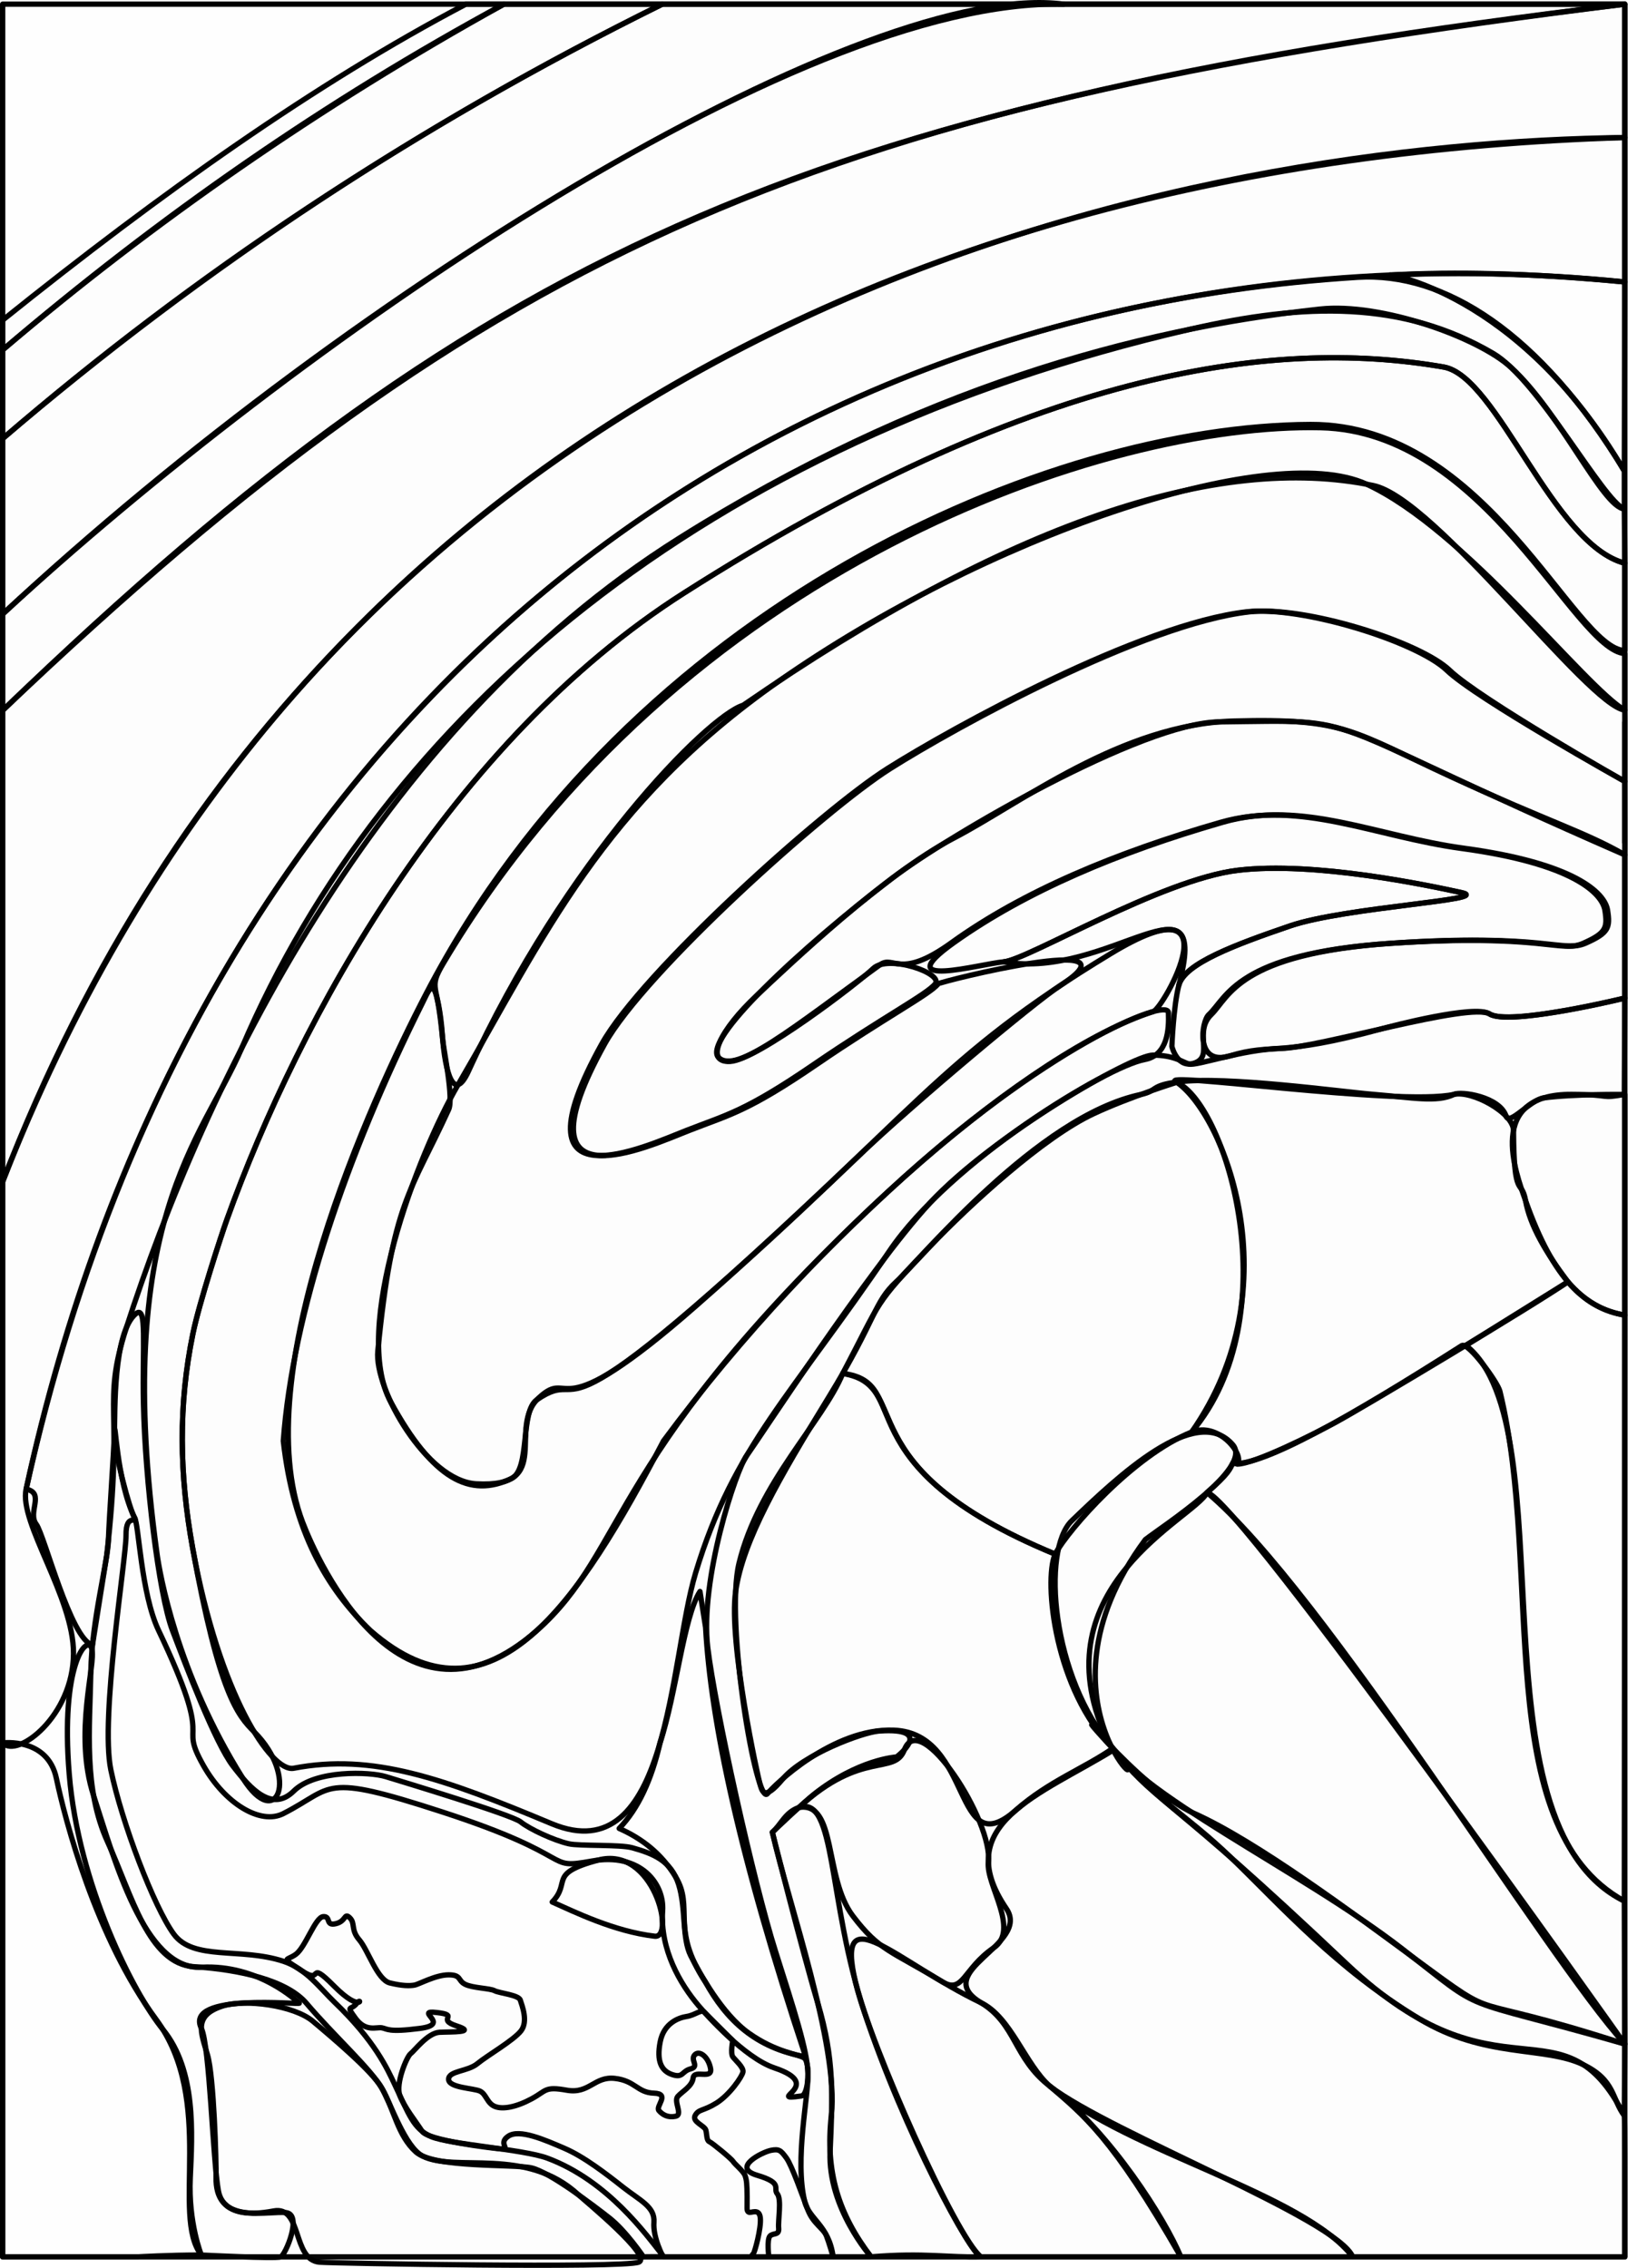 <?xml version="1.0" encoding="UTF-8" standalone="no"?><!DOCTYPE svg PUBLIC "-//W3C//DTD SVG 1.1//EN" "http://www.w3.org/Graphics/SVG/1.1/DTD/svg11.dtd"><svg width="100%" height="100%" viewBox="0 0 641 888" version="1.1" xmlns="http://www.w3.org/2000/svg" xmlns:xlink="http://www.w3.org/1999/xlink" xml:space="preserve" xmlns:serif="http://www.serif.com/" style="fill-rule:evenodd;clip-rule:evenodd;stroke-linecap:round;stroke-linejoin:round;stroke-miterlimit:1.5;"><rect id="image" x="1.042" y="1.631" width="635.182" height="881.921" style="fill:#e7e7e7;fill-opacity:0.03;stroke:#000;stroke-width:2.08px;"/><path id="_-" serif:id="?" d="M259.677,883.553c0,-0 -4.079,-7.461 -3.618,-13.552c0.461,-6.091 -5.486,-8.515 -12.084,-13.729c-6.598,-5.214 -15.29,-11.921 -22.976,-15.225c-7.685,-3.304 -17.633,-7.699 -21.984,-4.727c-4.351,2.972 1.445,5.304 -3.066,4.941c-4.511,-0.363 -28.446,-3.385 -30.671,-6.884c-2.224,-3.499 -7.036,-9.487 -8.733,-14.048c-1.698,-4.56 2.697,-15.16 4.244,-16.321c1.548,-1.16 6.665,-8.146 11.335,-8.376c4.67,-0.23 14.785,0.152 6.618,-2.505c-8.167,-2.657 1.66,-4.166 -7.709,-5.23c-9.369,-1.065 6,4.581 -6.584,6.217c-12.584,1.636 -12.748,0.153 -14.926,-0.226c-2.178,-0.378 -6.329,1.729 -10.304,-3.719c-3.975,-5.449 -1.75,-2.912 0.484,-5.883c2.234,-2.971 2.021,4.219 -8.895,-6.756c-10.916,-10.975 -3.903,-0.205 -12.551,-5.909c-8.649,-5.704 -6.226,-3.745 -2.424,-6.509c3.802,-2.765 7.581,-14.522 10.728,-14.75c3.147,-0.227 0.734,3.747 4.908,2.761c4.175,-0.986 3.25,-4.501 5.501,-2.308c2.251,2.193 0.261,4.612 3.706,8.617c3.444,4.005 7.048,15.684 11.979,16.884c4.93,1.2 7.771,1.186 9.64,0.844c1.868,-0.343 8.287,-4.011 13.37,-4.012c5.082,-0.001 3.481,2.199 6.459,3.698c2.977,1.498 9.73,1.53 11.533,2.508c1.803,0.977 9.425,1.637 10.066,3.664c0.641,2.026 3.213,8.359 0.256,12.098c-2.956,3.74 -13.215,9.623 -17.036,12.786c-3.821,3.162 -11.263,2.765 -11.278,6.131c-0.015,3.366 9.854,3.452 12.313,4.651c2.459,1.199 2.685,4.722 5.81,5.992c3.125,1.269 8.471,0.191 14.376,-2.994c5.905,-3.185 4.987,-4.936 13.774,-3.371c8.786,1.564 10.768,-5.51 18.783,-4.625c8.015,0.885 8.803,5.577 15.338,5.781c6.535,0.203 0.534,5.128 1.944,6.804c1.411,1.675 3.581,2.883 6.548,2.245c2.968,-0.639 -0.896,-5.787 0.848,-7.777c1.744,-1.989 5.623,-3.881 6.024,-7.262c0.401,-3.381 7.684,0.891 6.793,-3.729c-0.891,-4.62 -4.452,-7.247 -6.229,-5.221c-1.776,2.026 1.985,4.488 -1.558,5.427c-3.543,0.938 -2.858,3.699 -7.211,2.24c-4.353,-1.46 -6.149,-5.329 -4.717,-12.769c1.432,-7.441 7.297,-9.515 10.437,-9.996c3.14,-0.481 5.673,-2.854 6.767,-1.754c1.094,1.1 11.222,11.19 11.222,11.19c-0,-0 -0.978,5.021 0.022,6.377c0.999,1.357 4.287,4.108 3.974,5.917c-0.313,1.81 -5.203,8.96 -10.39,12.178c-5.186,3.217 -6.87,2.288 -8.307,4.812c-1.436,2.524 3.766,4.046 4.178,5.836c0.411,1.79 0.263,4.006 1.344,4.464c1.081,0.459 8.543,6.565 9.294,7.737c0.751,1.172 4.133,3.847 4.734,5.639c0.601,1.792 0.708,3.183 0.774,8.042c0.065,4.858 -0.318,5.679 0.624,6.185c0.942,0.505 4.163,-1.742 4.545,2.328c0.383,4.069 -2.193,13.265 -2.636,13.763c-0.442,0.499 -1.038,1.41 -1.038,1.41l7,-0c0,-0 -0.835,-6.787 0.437,-8.144c1.272,-1.358 3.703,-0.113 3.414,-3.124c-0.289,-3.011 1.232,-11.274 -0.547,-13.431c-1.779,-2.157 2.437,-4.178 -7.857,-7.23c-10.294,-3.053 2.137,-9.125 5.351,-9.766c3.214,-0.641 3.893,-0.017 6.098,3.001c2.204,3.019 6.344,15.047 8.439,20.408c2.095,5.36 6.098,7.11 7.243,10.113c1.145,3.002 2.597,8.173 2.597,8.173l-66.543,-0Z" style="fill:#e7e7e7;fill-opacity:0.03;stroke:#000;stroke-width:2.08px;"/><path id="LM" d="M1.042,136.988l-0,-11.656c62.087,-49.816 122.546,-92.774 181.395,-123.701l14.864,0c-69.395,37.501 -134.779,82.854 -196.259,135.357Z" style="fill:#e7e7e7;fill-opacity:0.03;stroke:#000;stroke-width:2.08px;"/><path id="L1" d="M1.042,136.988l-0,34.72c78.922,-67.357 164.948,-124.149 258.278,-170.077l-62.019,0c-72.86,40.408 -137.868,85.787 -196.259,135.357Z" style="fill:#e7e7e7;fill-opacity:0.03;stroke:#000;stroke-width:2.08px;"/><path id="L2-3" serif:id="L2/3" d="M1.042,171.708l-0,68.698c140.602,-130.923 338.851,-248.739 415.526,-238.775l-157.248,0c-98.999,49.073 -184.26,106.256 -258.278,170.077Z" style="fill:#e7e7e7;fill-opacity:0.03;stroke:#000;stroke-width:2.08px;"/><path id="L4" d="M1.042,240.406l-0,37.712c193.526,-186.516 322.899,-237.661 635.181,-276.487l-219.655,0c-105.998,-2.415 -302.447,134.482 -415.526,238.775Z" style="fill:#e7e7e7;fill-opacity:0.03;stroke:#000;stroke-width:2.08px;"/><path id="L5" d="M1.042,278.118l-0,184.501c106.181,-271.231 340.027,-399.418 635.181,-408.773l0,-52.215c-315.464,37.892 -443.802,94.554 -635.181,276.487Z" style="fill:#e7e7e7;fill-opacity:0.03;stroke:#000;stroke-width:2.08px;"/><path id="L6a" d="M1.042,462.619l-0,219.721c5.741,6.224 27.62,-10.479 27.74,-34.955c0.108,-22.131 -21.464,-51.232 -18.544,-64.385c77.45,-348.875 346.83,-500.738 625.985,-472.61l0,-56.544c-162.01,1.965 -500.045,57.985 -635.181,408.773Z" style="fill:#e7e7e7;fill-opacity:0.03;stroke:#000;stroke-width:2.08px;"/><path id="L6b" d="M10.238,583c7.493,1.528 0.395,9.021 3.978,13.776c3.167,4.203 13.437,45.054 21.99,47.242l5.581,-35.069c6.792,-58.555 -2.097,-58.842 7.663,-89.068c30.151,-93.381 96.392,-233.702 216.592,-309.248c93.232,-58.597 178.678,-81.747 250.789,-89.623c24.007,-2.621 62.011,11.112 74.867,22.863c19.347,17.684 35.705,54.571 44.344,55.393l-0,-14.876c-32.905,-54.379 -70.627,-77.94 -104.397,-75.832c-266.03,16.61 -461.673,198.902 -521.407,474.442Z" style="fill:#e7e7e7;fill-opacity:0.03;stroke:#000;stroke-width:2.08px;"/><path id="ec" d="M251.969,883.553c0,-0 -6.801,-10.087 -13.289,-15.198c-6.488,-5.111 -23.555,-18.029 -30.509,-19.617c-6.953,-1.588 -38.216,0.167 -45.346,-6.27c-7.131,-6.438 -8.442,-16.384 -13.124,-24.643c-4.485,-7.912 -19.104,-21.023 -29.66,-33.496c-7.662,-9.053 -26.185,-13.236 -44.049,-14.363c-17.863,-1.127 -24.306,-27.978 -33.835,-48.815c-9.528,-20.837 -7.019,-44.372 -6.598,-66.525c0.395,-20.764 6.6,-42.619 6.903,-51.848c0.303,-9.23 2.121,-34.268 2.354,-41.972c0.232,-7.705 0.766,19.103 7.875,33.366c1.294,2.596 -3.446,-2.145 -3.343,6.863c0.104,9.008 -10.189,71.335 -5.942,91.868c4.246,20.532 16.91,53.765 24.641,64.294c7.726,10.524 26.053,5.126 42.885,10.624c8.972,2.931 14.248,10.462 20.137,16.117c15.797,15.169 20.587,26.042 23.365,31.882c5.703,11.986 7.416,17.641 14.428,20.669c7.011,3.027 36.073,4.932 45.443,8.413c23.737,8.819 38.899,30.243 44.545,37.267c0.834,1.036 1.106,1.398 0.796,1.384c-1.967,-0.087 -7.677,-0 -7.677,-0Z" style="fill:#e7e7e7;fill-opacity:0.03;stroke:#000;stroke-width:2.08px;"/><path id="sg" d="M458.869,409.663c0,-0 2.127,9.15 9.211,6.38c7.084,-2.77 -0.682,-12.118 6.244,-18.867c6.926,-6.748 10.656,-23.882 70.911,-27.915c60.256,-4.033 66.814,3.917 75.747,-0.046c8.933,-3.963 9.57,-6.059 8.49,-12.886c-1.081,-6.827 -12.85,-18.363 -56.198,-24.248c-33.871,-4.598 -63.187,-19.151 -94.301,-10.215c-40.926,11.754 -77.413,27.2 -105.396,47.132c-26.38,18.79 10.285,8.303 19.512,7.557c9.226,-0.746 61.641,-32.266 91.629,-35.841c29.987,-3.575 74.666,5.932 87.56,8.742c12.894,2.81 -45.549,5.657 -67.089,13.019c-21.54,7.363 -41.331,14.651 -43.537,23.032c-2.205,8.38 -2.783,24.156 -2.783,24.156Z" style="fill:#e7e7e7;fill-opacity:0.03;stroke:#000;stroke-width:2.08px;"/><path id="po" d="M461.603,385.694c12.607,-47.2 -27.348,-1.907 -68.514,-9.139c9.226,-0.746 61.641,-32.266 91.629,-35.841c29.987,-3.575 74.666,5.932 87.56,8.742c12.894,2.81 -45.549,5.657 -67.089,13.019c-21.54,7.363 -41.38,14.839 -43.586,23.219Z" style="fill:#e7e7e7;fill-opacity:0.03;stroke:#000;stroke-width:2.08px;"/><path id="sp2-3" serif:id="sp2/3" d="M173.362,407.114c-2.728,-27.686 -4.698,-20.957 -7.845,-14.653c-30.352,60.817 -50.925,121.949 -54.585,171.658c3.955,35.191 16.872,57.704 34.062,74.175c47.486,41.687 81.839,-11.227 114.8,-74.175c60.818,-82.202 144.589,-153.124 191.786,-168.078c3.953,-1.252 32.944,-52.638 -16.435,-22.824c-68.027,41.074 -77.216,63.062 -162.522,137.966c-57.062,50.102 -48.254,23.655 -61.663,36.077c-12.64,11.711 6.263,35.374 -24.509,33.643c-19.345,-1.088 -39.982,-36.96 -38.496,-52.066c5.747,-58.416 12.839,-61.895 27.722,-94.445c2.002,-4.378 -1.853,-22.586 -2.315,-27.278Z" style="fill:#e7e7e7;fill-opacity:0.03;stroke:#000;stroke-width:2.08px;"/><path id="sp1" d="M636.223,278.033l0,-22.141c-20.079,-1.669 -54.249,-87.003 -119.097,-88.454c-83.855,-1.877 -251.447,54.594 -343.505,209.656c-6.288,10.591 -1.865,7.795 -0.411,28.109c1.066,14.889 4.482,26.736 10.231,14.165c37.823,-82.721 93.694,-139.055 107.538,-143.259c103.715,-71.347 185.594,-98.736 246.758,-86.024c24.411,5.073 83.784,85.896 98.486,87.948Z" style="fill:#e7e7e7;fill-opacity:0.03;stroke:#000;stroke-width:2.08px;"/><path id="mo" d="M541.1,402.752c-40.647,11.203 -42.66,5.474 -59.542,10.632c-13.636,4.166 -11.145,-13.488 -8.262,-16.13c7.129,-6.535 10.656,-23.883 70.911,-27.916c60.256,-4.033 66.814,3.918 75.747,-0.046c8.933,-3.963 9.57,-6.058 8.49,-12.885c-1.08,-6.827 -12.85,-18.364 -56.198,-24.249c-33.871,-4.598 -63.187,-19.151 -94.301,-10.215c-40.926,11.754 -77.536,27.03 -105.396,47.132c-20.384,14.708 -22.534,4.708 -27.953,8.621c-34.553,24.953 -56.391,42.961 -63.192,36.351c-6.773,-6.582 31.733,-42.66 67.904,-70.206c22.009,-16.762 97.795,-60.894 127.994,-61.227c60.299,-0.665 31.594,-3.564 158.921,52.048c0,11.676 0.026,40.491 0.026,56.069c-5.65,1.458 -46.143,10.755 -53.004,6.201c-5.713,-3.791 -38.67,4.862 -42.145,5.82Z" style="fill:#e7e7e7;fill-opacity:0.03;stroke:#000;stroke-width:2.08px;"/><path id="sr" d="M636.223,305.929c0,-0 -56.874,-32.295 -68.542,-43.503c-11.669,-11.208 -56.893,-25.359 -78.469,-22.893c-41.472,4.741 -114.976,45.183 -140.606,61.376c-25.631,16.193 -96.259,79.736 -111.832,107.825c-35.912,64.771 17.115,40.094 33.06,33.858c15.945,-6.236 22.949,-7.387 49.953,-25.86c27.003,-18.473 44.322,-27.461 47.583,-31.565c0.714,-0.898 80.993,-20.868 48.005,0.527c-10.558,6.848 -57.763,46.449 -79.022,66.712c-129.835,123.748 -103.545,80.224 -126.154,95.614c-6.63,4.514 -2.445,27.223 -9.926,30.818c-16.162,7.764 -30.724,0.373 -47.236,-29.901c-15.595,-28.593 10.323,-96.85 26.323,-124.27c33.572,-57.532 56.185,-109.384 125.701,-158.064c79.732,-55.834 191.601,-94.772 230.088,-77.03c38.486,17.742 85.441,79.454 101.074,88.46c0.058,0.033 0,27.896 0,27.896Z" style="fill:#e7e7e7;fill-opacity:0.03;stroke:#000;stroke-width:2.08px;"/><path id="so" d="M215.974,713.958c-42.346,-17.7 -70.072,-27.64 -100.963,-21.695c-8.917,1.716 -29.19,-29.008 -39.558,-86.091c-5.254,-28.927 -5.68,-56.108 0.1,-84.128c2.482,-12.033 11.018,-38.259 13.284,-44.562c28.302,-78.735 87.602,-187.109 179.049,-245.357c135.385,-86.234 229.096,-100.296 297.41,-88.435c21.042,3.653 42.688,69.532 70.927,76.799l0,34.189c-19.865,-0.42 -53.662,-88.737 -123.028,-88.497c-102.406,0.355 -266.88,70.418 -346.222,222.624c-22.174,42.538 -70.474,149.341 -48.475,207.141c6.09,16.002 39.176,88.705 91.77,42.348c35.595,-31.374 27.689,-70.173 138.206,-172.452c59.435,-55.004 108.796,-75.767 109.047,-69.39c0.26,6.606 -0.276,16.693 -9.313,18.363c-14.842,2.743 -76.055,39.603 -100.025,75.076c-38.028,56.28 -60.731,76.073 -75.783,125.821c-10.35,34.205 -10.085,117.616 -56.426,98.246Z" style="fill:#e7e7e7;fill-opacity:0.03;stroke:#000;stroke-width:2.08px;"/><path id="alv" d="M61.498,608.429c0.989,7.19 7.661,46.485 33.554,87.713c13.377,21.3 22.252,-0.354 4.467,-18.14c-6.421,-6.42 -13.698,-14.747 -24.066,-71.83c-5.254,-28.927 -5.68,-56.108 0.1,-84.128c2.482,-12.033 11.018,-38.259 13.284,-44.562c28.302,-78.735 87.602,-187.109 179.049,-245.357c135.385,-86.234 229.096,-100.296 297.41,-88.435c21.042,3.653 42.688,69.532 70.927,76.799l-0.181,-21.223c-8.317,-3.151 -33.548,-50.469 -51.334,-60.89c-35.39,-20.735 -73.858,-19.84 -118.835,-9.435c-190.406,44.049 -315.782,151.539 -371.229,281.395c-15.174,35.538 -51.145,67.293 -33.146,198.093Z" style="fill:#e7e7e7;fill-opacity:0.03;stroke:#000;stroke-width:2.08px;"/><path id="slm" d="M636.223,305.929c0,-0 -58.028,-32.295 -69.696,-43.503c-11.669,-11.208 -56.893,-25.359 -78.469,-22.893c-41.472,4.741 -114.976,45.183 -140.606,61.376c-25.631,16.193 -96.259,79.736 -111.832,107.825c-35.912,64.771 17.115,40.094 33.06,33.858c15.945,-6.236 22.949,-7.387 49.952,-25.86c27.004,-18.473 44.323,-27.461 47.584,-31.565c3.261,-4.104 -18.463,-11.653 -24.332,-5.973c-5.868,5.679 -45.295,35.761 -55.921,36.347c-10.626,0.586 -3.504,-12.814 10.13,-25.592c13.633,-12.777 50.529,-47.868 77.274,-61.768c26.746,-13.9 65.669,-44.668 109.675,-45.893c44.007,-1.226 46.736,4.107 85.223,21.849c38.487,17.742 52.325,21.519 67.958,30.525c0.058,0.033 0,-28.733 0,-28.733Z" style="fill:#e7e7e7;fill-opacity:0.03;stroke:#000;stroke-width:2.08px;"/><path id="APN" d="M636.223,514.872l0,-86.427c-10.169,1.782 -4.303,0.091 -20.828,0c-33.679,-0.186 -21.919,30.648 -18.022,41.639c11.169,31.496 23.479,42.092 38.85,44.788Z" style="fill:#e7e7e7;fill-opacity:0.03;fill-rule:nonzero;stroke:#000;stroke-width:2.08px;stroke-linecap:butt;stroke-miterlimit:2;"/><path id="cpd" d="M335.026,776.181c-8.364,-34.938 16.36,-7.778 49.094,7.872c11.815,5.648 17.308,24.282 27.094,32.777c12.904,11.202 24.119,19.473 51.17,66.723c-52.01,-0 -60.017,0 -78.275,0c-9.785,-7.702 -43.156,-82.612 -49.083,-107.372Z" style="fill:#e7e7e7;fill-opacity:0.03;fill-rule:nonzero;stroke:#000;stroke-width:2.08px;stroke-linecap:butt;stroke-linejoin:miter;stroke-miterlimit:4;"/><path id="em" d="M419.695,595.337c-12.024,11.557 -7.941,61.255 15.974,89.01c24.067,27.93 -35.672,-16.278 12.808,-81.596c6.893,-5.388 42.131,-27.893 34.266,-37.118c-14.319,-16.795 -45.466,12.805 -63.048,29.704Z" style="fill:#e7e7e7;fill-opacity:0.03;fill-rule:nonzero;stroke:#000;stroke-width:2.08px;stroke-linecap:butt;stroke-miterlimit:2;"/><path id="LP" d="M613.941,501.834c-8.607,-11.417 -14.877,-22.124 -16.568,-31.75c-1.607,-9.154 -4.571,0.569 -4.735,-27.492c-0.041,-6.898 -16.169,-15.739 -23.29,-14.148c-21.401,4.787 -119.039,-9.507 -108.567,-4.725c19.763,9.026 44.068,91.707 5.829,136.924c10.587,-4.207 20.97,9.082 17.84,12.552c6.584,0.005 30.379,-11.921 38.621,-16.391c10.837,-5.878 77.365,-45.657 90.87,-54.97Z" style="fill:#e7e7e7;fill-opacity:0.03;fill-rule:nonzero;stroke:#000;stroke-width:2.08px;stroke-linecap:butt;stroke-linejoin:miter;stroke-miterlimit:4;"/><path id="VPL" d="M636.223,800.22c-68.827,-19.616 -52.62,-10.454 -87.263,-37.348c-39.128,-30.375 -106.354,-61.692 -115.906,-82.834c-26.617,-58.913 34.821,-85.763 39.584,-95.71c11.624,1.329 163.585,215.892 163.585,215.892Z" style="fill:#e7e7e7;fill-opacity:0.03;fill-rule:nonzero;stroke:#000;stroke-width:2.08px;stroke-linecap:butt;stroke-linejoin:miter;stroke-miterlimit:4;"/><path id="PF" d="M636.223,514.872c-7.952,-1.284 -15.469,-5.108 -22.282,-13.038l-39.949,24.86c40.456,32.009 0.223,187.545 62.05,217.573l0.181,-229.395Z" style="fill:none;stroke:#000;stroke-width:2.08px;"/><path id="PO" d="M636.223,800.22c-31.051,-34.027 -117.866,-177.673 -163.585,-215.892c8.712,-7.568 9.032,-9.345 10.021,-11.411c11.624,1.329 46.432,-18.498 89.782,-46.148c2.549,-1.283 13.976,14.247 14.877,17.934c17.33,70.902 -4.482,170.215 48.724,199.564c-0,10.798 0.181,55.953 0.181,55.953Z" style="fill:#e7e7e7;fill-opacity:0.03;fill-rule:nonzero;stroke:#000;stroke-width:2.08px;stroke-linecap:butt;stroke-linejoin:miter;stroke-miterlimit:4;"/><path id="int" d="M52.691,594.172c-1.678,-2.364 -8.108,-25.662 -7.875,-33.366c0.232,-7.705 -0.562,-39.187 8.416,-46.516c4.441,-3.625 2.479,12.611 2.942,35.197c0.613,29.9 5.991,74.767 11.351,88.807c5.361,14.04 16.686,43.957 23.676,53.086c6.99,9.129 15.37,18.179 23.839,9.801c8.469,-8.379 29.7,-7.577 35.988,-5.645c6.287,1.932 49.371,14.93 52.821,17.719c3.451,2.79 12.949,7.24 18.899,8.582c4.202,0.948 20.058,0.224 24.807,1.554c8.109,2.27 15.177,4.953 18.15,14.283c2.973,9.33 1.246,21.084 4.752,27.971c3.505,6.888 12.34,22.957 22.762,30.327c10.742,7.597 19.222,8.125 21.636,9.692c2.413,1.567 1.879,14.477 -1.012,14.892c-14.916,2.143 9.995,-4.078 -10.611,-10.978c-11.633,-3.896 -26.712,-20.857 -29.73,-24.409c-7.152,-8.421 -15.082,-21.919 -14.04,-37.093c0.726,-10.594 -8.619,-22.955 -27.765,-19.474c-19.146,3.481 -4.197,-1.548 -58.51,-19.225c-47.936,-15.602 -41.975,-9.67 -62.255,0.646c-8.97,4.563 -22.866,-3.977 -31.232,-18.741c-10.551,-18.617 5.279,-4.861 -17.612,-52.988c-6.903,-14.514 -7.718,-41.757 -9.397,-44.122Z" style="fill:#e7e7e7;fill-opacity:0.03;stroke:#000;stroke-width:2.08px;"/><path id="int1" serif:id="int" d="M78.842,882.838c0,0 -5.145,-12.59 -4.348,-30.173c0.798,-17.583 2.394,-42.109 -10.72,-58.154c-11.616,-14.211 -33.133,-56.878 -36.666,-99.911c-3.532,-43.034 7.057,-55.12 8.833,-49.16c1.775,5.961 -7.275,33.019 0.715,57.556c7.99,24.536 19.826,68.364 42.186,67.176c22.361,-1.188 37.213,13.173 38.336,14.032c1.123,0.859 -45.218,-4.304 -38.336,9.87c3.298,6.792 4.429,51.359 6.682,63.648c2.252,12.289 19.801,7.857 26.414,8.502c6.614,0.645 -0.129,16.533 -2.021,17.329c-1.892,0.796 -31.075,-0.715 -31.075,-0.715Z" style="fill:none;stroke:#000;stroke-width:2.08px;"/><path id="LGd" d="M460.781,423.719c18.098,12.248 45.895,79.69 5.829,136.924c-22.909,9.233 -48.196,38.116 -53.465,47.786c-83.672,-34.538 -54.409,-65.807 -83.139,-70.721c15.54,-29.573 11.744,-26.3 34.188,-49.791c15.644,-16.371 44.371,-42.745 64.071,-51.916c14.353,-6.683 32.516,-12.282 32.516,-12.282Z" style="fill:#e7e7e7;fill-opacity:0.03;fill-rule:nonzero;stroke:#000;stroke-width:2.08px;stroke-linecap:butt;stroke-linejoin:miter;stroke-miterlimit:4;"/><path id="ZI" d="M394.074,747.248c-22.496,-33.114 13.454,-44.59 42.099,-62.246c13.235,17.683 27.565,24.492 46.22,42.594c19.858,19.269 40.778,42.966 73.281,62.722c25.823,15.696 49.015,10.63 64.333,18.015c12.583,6.066 11.188,13.681 16.035,19.946c0.214,3.018 0.181,21.834 0.181,55.274l-106.527,-0c-6.125,-14.746 -94.548,-48.43 -118.482,-66.723c-14.406,-11.009 -13.201,-24.364 -27.094,-32.777c-20.366,-12.334 19.602,-22.604 9.954,-36.805Z" style="fill:#e7e7e7;fill-opacity:0.03;fill-rule:nonzero;stroke:#000;stroke-width:2.08px;stroke-linecap:butt;stroke-linejoin:miter;stroke-miterlimit:4;"/><path id="fi" d="M274.087,623.066l2.206,14.076c2.039,36.855 13.103,89.41 39.178,168.078c-19.585,-3.325 -31.19,-14.534 -39.24,-29.253c-13.876,-21.074 -4.345,-29.13 -11.659,-41.153c-5.633,-9.261 -13.307,-15.082 -22.118,-18.984c7.58,-7.866 12.722,-19.278 15.984,-33.428c6.476,-19.779 9.242,-49.452 15.649,-59.336Z" style="fill:none;stroke:#000;stroke-width:2.08px;"/><path id="fi1" serif:id="fi" d="M234.144,728.236c21.84,-5.896 30.364,30.749 22.22,29.786c-15.955,-1.888 -31.315,-9.495 -40.126,-13.398c7.58,-7.865 -1.903,-11.04 17.906,-16.388Z" style="fill:none;stroke:#000;stroke-width:2.08px;"/><path id="STN" d="M411.214,816.83c31.211,26.194 98.672,41.415 118.482,66.723l-67.312,-0c-6.125,-14.746 -27.236,-48.43 -51.17,-66.723Z" style="fill:#e7e7e7;fill-opacity:0.03;fill-rule:nonzero;stroke:#000;stroke-width:2.08px;stroke-linecap:butt;stroke-linejoin:miter;stroke-miterlimit:4;"/><path id="RT" d="M312.81,707.626c24.713,-22.766 37.477,-12.341 41.331,-22.624c6.164,-16.445 34.824,28.084 32.892,44.204c-1.025,8.557 12.429,26.303 2.079,33.349c-12.002,8.169 -11.914,18.294 -20.155,13.303c-20.367,-12.333 -24.587,-12.093 -34.991,-25.75c-11.425,-14.999 -6.24,-44.943 -21.156,-42.482Z" style="fill:#e7e7e7;fill-opacity:0.03;fill-rule:nonzero;stroke:#000;stroke-width:2.08px;stroke-linecap:butt;stroke-linejoin:miter;stroke-miterlimit:4;"/><path id="CP" d="M54.225,883.553l-53.183,-0l-0,-201.213c-0,0 17.644,-2.237 21.038,13.894c3.393,16.131 15.359,62.339 38.988,94.279c23.63,31.941 5.703,77.081 17.774,92.325c-13.06,0 -24.617,0.715 -24.617,0.715Z" style="fill:none;stroke:#000;stroke-width:2.08px;"/><path id="LA" d="M87.001,785.401c8.893,-2.921 28.095,-0.325 35.533,5.922c7.439,6.247 22.932,19.315 26.754,25.805c3.822,6.489 9.253,23.464 16.313,27.02c12.665,6.38 40.472,-3.86 60.874,15.078c2.558,2.375 29.198,24.217 23.632,26.401c-6.287,2.467 -119.876,0.444 -125.028,-0c-10.764,-0.927 -6.623,-22.221 -17.969,-20.039c-20.356,3.913 -22.588,-6.375 -22.502,-12.942c0.085,-6.567 -0.836,-39.605 -3.381,-48.247c-2.545,-8.641 -5.601,-15.261 5.774,-18.998Z" style="fill:#e7e7e7;fill-opacity:0.03;stroke:#000;stroke-width:2.08px;"/><path id="ml" d="M467.49,709.89c-21.831,-9.692 -55.736,-53.298 -31.821,-25.543c24.067,27.93 18.39,15.154 91.635,84.49c60.218,57.004 84.388,11.403 108.738,59.442c-0,-5.464 0.181,-23.865 0.181,-28.059c-66.893,-21.635 -45.865,-6.734 -82.48,-33.614c-22.921,-16.827 -61.645,-45.79 -86.253,-56.716Z" style="fill:#e7e7e7;fill-opacity:0.03;fill-rule:nonzero;stroke:#000;stroke-width:2.08px;stroke-linecap:butt;stroke-miterlimit:2;"/><path id="LGv" d="M289.379,612.021c7.689,-31.716 32.92,-55.482 40.627,-74.313c28.452,3.405 -1.745,35.651 83.139,70.721c-4.579,10.838 -0.037,53.441 22.62,76.029c-10.926,7.687 -25.154,12.854 -37.88,24.132c-24.897,22.064 -16.573,-29.961 -47.845,-31.229c-23.983,-0.972 -47.265,21.893 -49.507,24.842c-4.306,5.661 -16.753,-67.09 -11.154,-90.182Z" style="fill:#e7e7e7;fill-opacity:0.03;fill-rule:nonzero;stroke:#000;stroke-width:2.08px;stroke-linecap:butt;stroke-linejoin:miter;stroke-miterlimit:4;"/><path id="opt" d="M302.426,717.311c3.303,-2.828 5.037,-7.896 10.407,-9.688c14.631,-4.884 11.137,36.26 25.672,80.197c15.553,47.013 41.904,95.335 45.615,95.733c-12.006,0.391 -22.307,-1.753 -43.015,-0c-12.796,-16.776 -18.015,-33.352 -15.577,-55.38c3.011,-27.217 -16.969,-83.65 -23.102,-110.862Z" style="fill:#e7e7e7;fill-opacity:0.03;fill-rule:nonzero;stroke:#000;stroke-width:2.08px;stroke-linecap:butt;stroke-linejoin:miter;stroke-miterlimit:4;"/><path id="opt1" serif:id="opt" d="M636.223,390.731c0,-0 -45.27,10.999 -52.899,6.249c-7.629,-4.751 -66.768,13.186 -81.762,13.492c-14.994,0.307 -33.18,7.01 -36.025,6.093c-2.845,-0.917 -6.006,-3.481 -14.133,-3.481c-8.128,0 -63.061,31.634 -87.21,57.808c-24.149,26.175 -67.5,93.239 -71.739,98.847c-4.24,5.608 -18.471,48.722 -15.328,75.215c2.783,23.455 17.998,92.12 26.534,118.988c7.35,23.137 12.439,38.76 12.716,47.701c0.277,8.942 -5.322,33.738 -1.258,50.296c1.709,6.965 9.524,9.307 11.101,21.614l14.885,-0c0,-0 -17.036,-19.155 -16.059,-41.23c0.977,-22.074 1.708,-36.18 -4.788,-57.981c-6.495,-21.8 -17.832,-67.031 -17.832,-67.031c-0,0 12.364,-11.747 16.206,-14.795c17.453,-13.845 32.425,-14.67 32.425,-14.67c0,-0 15.549,-11.705 -6.821,-10.156c-6.52,0.451 -29.937,9.345 -37.703,18.735c-7.767,9.39 -8.237,4.251 -8.954,1.99c-0.717,-2.261 -12.414,-55.448 -9.513,-75.481c2.901,-20.033 17.135,-44.449 36.28,-75.706c19.144,-31.257 17.581,-37.1 26.711,-45.54c9.371,-8.662 55.123,-64.712 95.726,-73.216c6.565,-1.374 3.448,-3.517 14.527,-4.927c18.785,-2.391 63.992,3.881 76.43,4.899c15.213,1.246 24.933,3.284 31.608,0c2.777,-1.366 17.908,0.894 20.4,8.553c1.248,3.834 9.444,-6.46 14.733,-7.174c11.484,-1.55 31.561,-1.346 31.561,-1.346l0.181,-37.746Z" style="fill:#e7e7e7;fill-opacity:0.03;stroke:#000;stroke-width:2.08px;"/><path id="cing" d="M636.042,184.39l0.181,-74c-36.609,-3.476 -66.582,-4.129 -91.703,-2.718c-3.779,-0.782 49.833,5.62 91.522,76.718Z" style="fill:none;stroke:#000;stroke-width:2.08px;"/></svg>